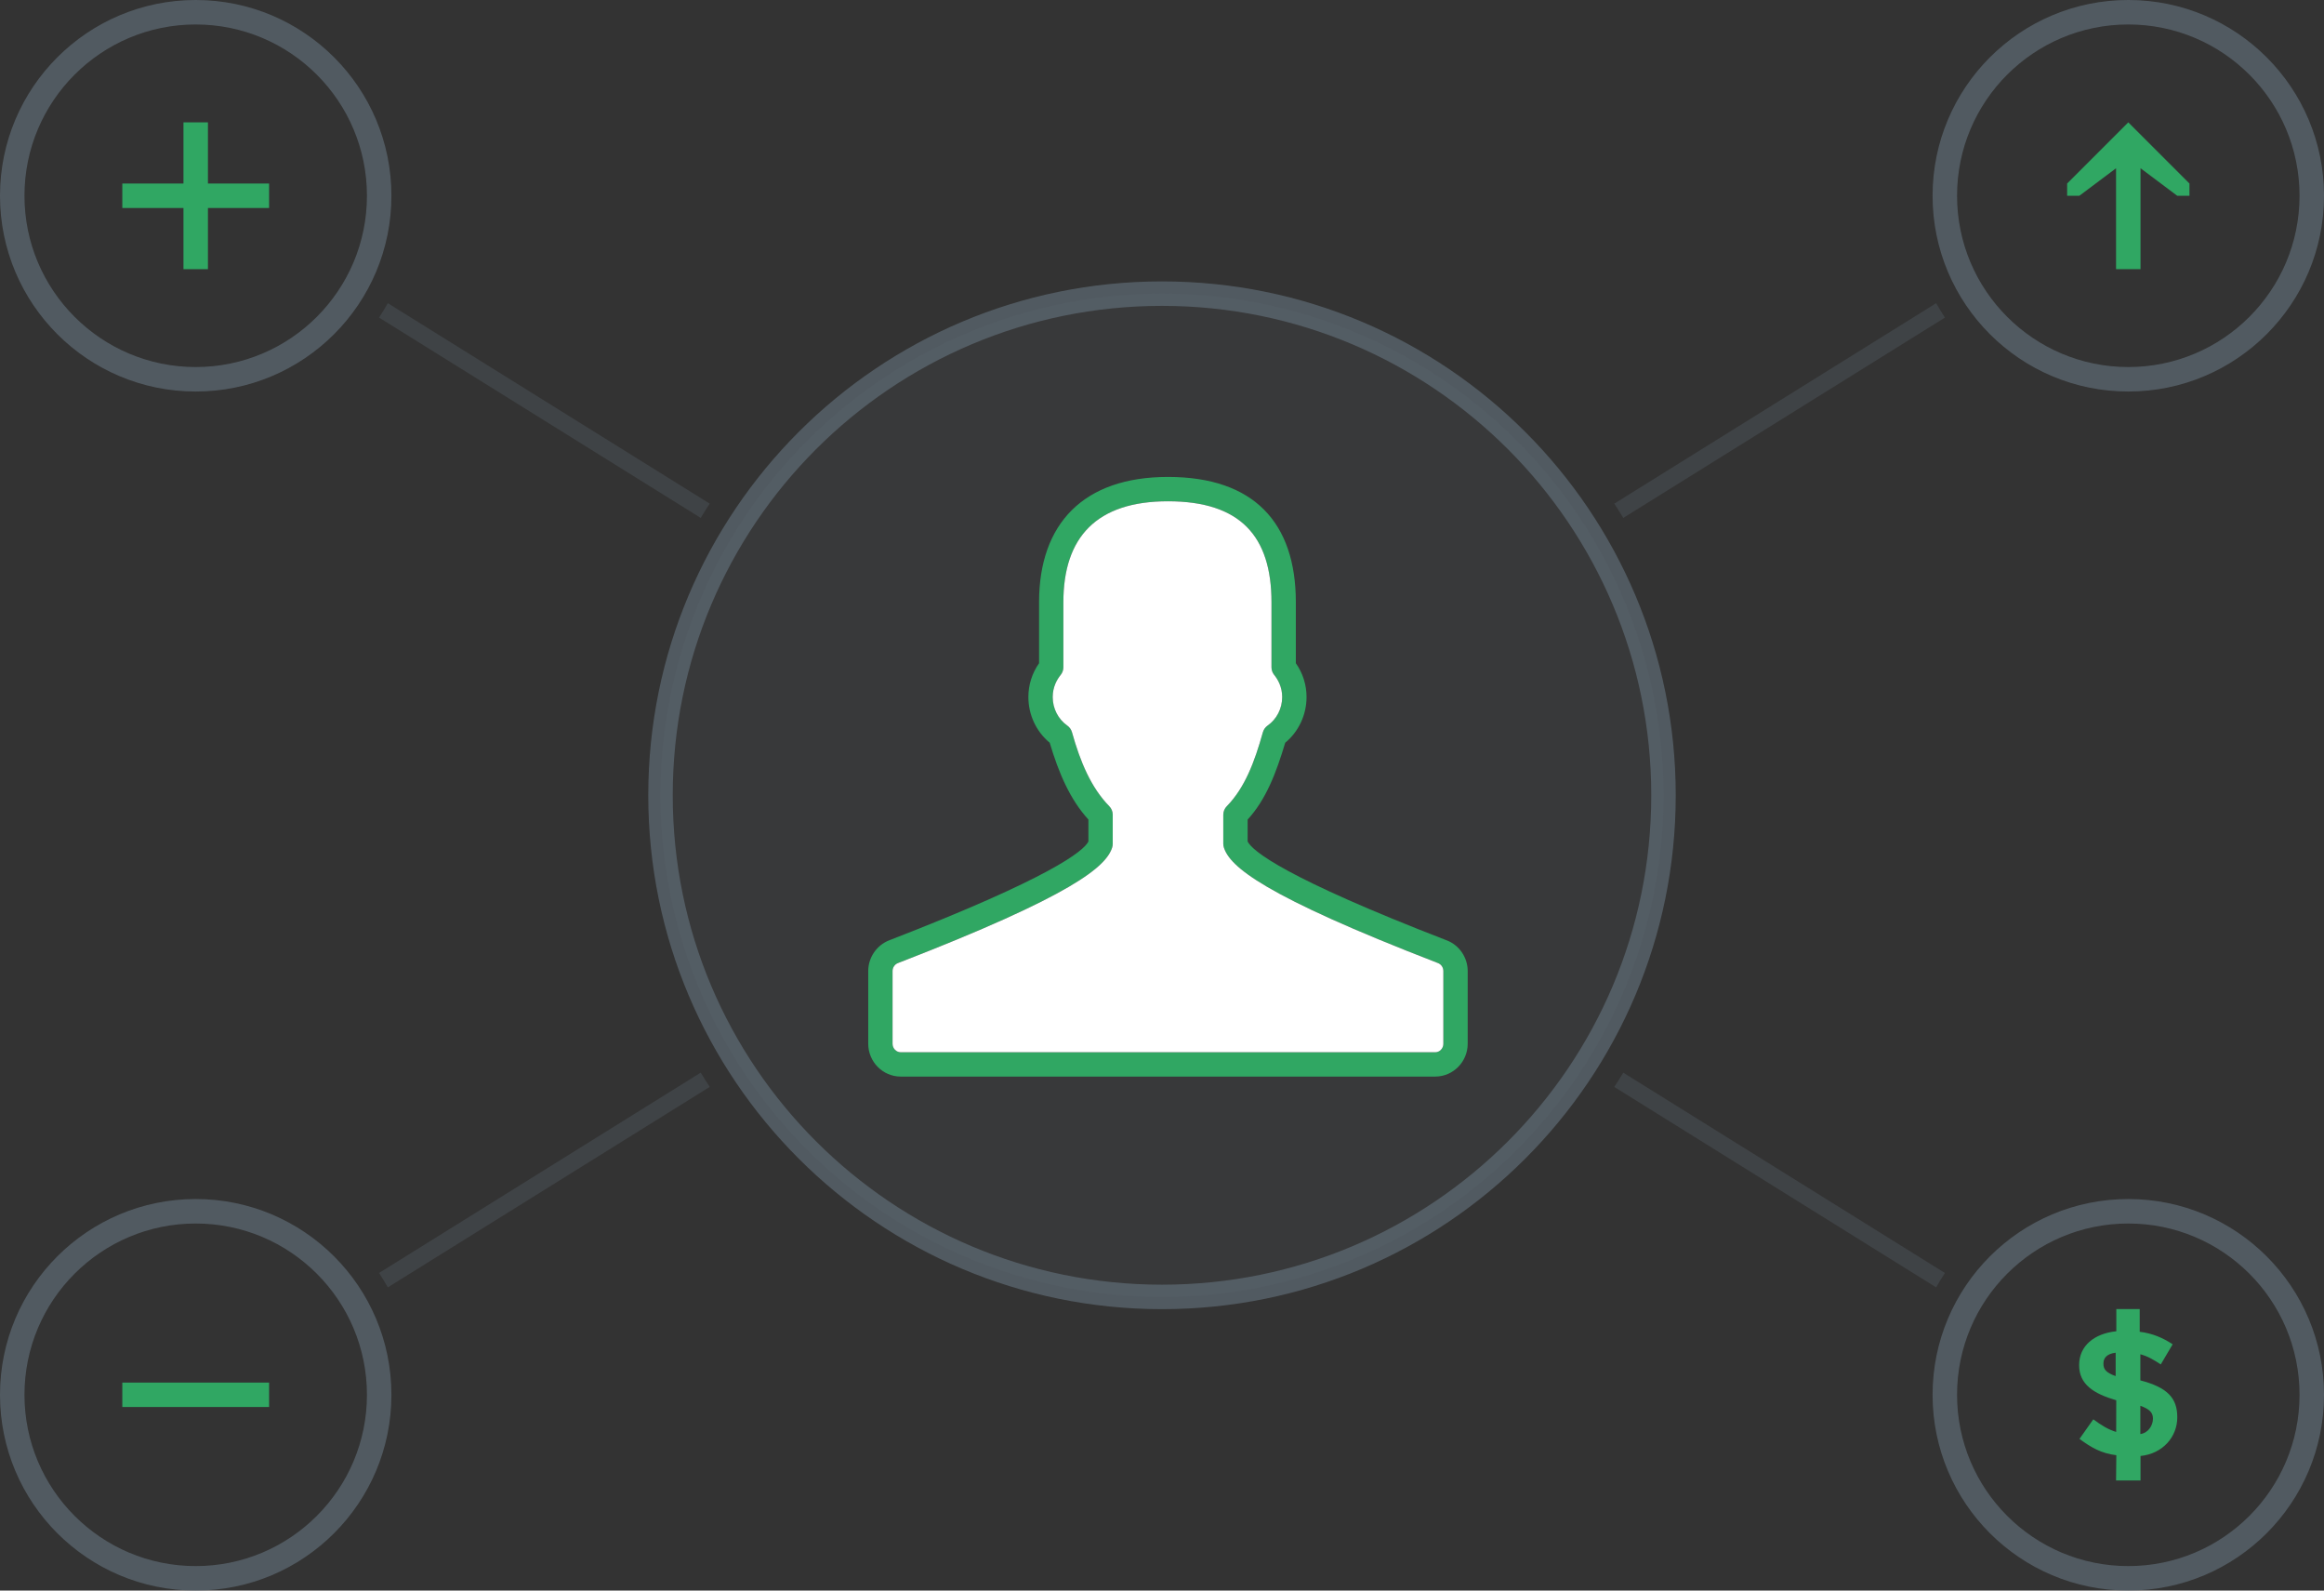 <svg xmlns="http://www.w3.org/2000/svg" preserveAspectRatio="xMidYMid" width="190" height="130" viewBox="0 0 190 130"><rect x="0" y="0" width="190" height="130" fill="#333333" stroke="none"/><defs><style>.cls-3 { fill: #667580; opacity: 0.25; } .cls-4 { fill: #667580; opacity: 0.6; } .cls-5 { fill: #30a763; } .cls-11 { fill: #667580; fill-opacity: 0.1; } .cls-14 { fill: #ffffff; }</style></defs><g id="illustration-managesvg"><path d="M131.977 41.165l26.317-16.386c.225.4.46.795.715 1.177L132.712 42.33c-.237-.394-.487-.78-.736-1.165zm27.032 62.878c-.255.382-.49.776-.716 1.178l-26.317-16.385c.25-.386.5-.77.736-1.164l26.296 16.373zm-128.02 0L57.288 87.67c.237.394.487.78.736 1.165L31.706 105.22c-.225-.4-.46-.795-.715-1.177zm0-78.086c.255-.382.49-.776.716-1.178l26.317 16.385c-.25.386-.5.77-.736 1.164L30.99 25.956z" id="path-1" class="cls-3" fill-rule="evenodd"/><path d="M16 32C7.163 32 0 24.837 0 16S7.163 0 16 0s16 7.163 16 16-7.163 16-16 16zm0-30C8.268 2 2 8.268 2 16s6.268 14 14 14 14-6.268 14-14S23.732 2 16 2z" id="path-2" class="cls-4" fill-rule="evenodd"/><path d="M22 17h-5v5h-2v-5h-5v-2h5v-5h2v5h5v2z" id="path-3" class="cls-5" fill-rule="evenodd"/><path d="M179 16h-1l-3-2.25V22h-2v-8.25L170 16h-1v-1l5-5 1 1 4 4v1z" id="path-4" class="cls-5" fill-rule="evenodd"/><path d="M174 32c-8.837 0-16-7.163-16-16s7.163-16 16-16 16 7.163 16 16-7.163 16-16 16zm0-30c-7.732 0-14 6.268-14 14s6.268 14 14 14 14-6.268 14-14-6.268-14-14-14z" id="path-5" class="cls-4" fill-rule="evenodd"/><path d="M174 130c-8.837 0-16-7.163-16-16s7.163-16 16-16 16 7.163 16 16-7.163 16-16 16zm0-30c-7.732 0-14 6.268-14 14s6.268 14 14 14 14-6.268 14-14-6.268-14-14-14z" id="path-6" class="cls-4" fill-rule="evenodd"/><path d="M173 121h2v-2c1.825-.183 3.004-1.573 3.004-3.146v-.028c0-1.573-.817-2.43-3.018-3.005v-2.133c.593.154 1.09.45 1.67.828l.97-1.643c-.796-.533-1.665-.898-2.693-1.024v-1.857h-1.912v1.815c-1.824.183-3.04 1.208-3.04 2.752v.028c0 1.556 1.18 2.32 3.035 2.86 0 1.203-.007 1.557-.007 2.587-.676-.202-1.22-.554-1.87-1.03l-1.13 1.6c.957.702 1.767 1.18 3.013 1.334L173 121zm3.014-5.062v.028c0 .506-.348 1.144-1.028 1.243v-2.31c.782.28 1.028.575 1.028 1.038zm-4.045-4.48v-.027c0-.448.29-.785.998-.87v1.91c-.796-.28-1-.562-1-1.01z" id="path-7" class="cls-5" fill-rule="evenodd"/><path d="M16 130c-8.837 0-16-7.163-16-16s7.163-16 16-16 16 7.163 16 16-7.163 16-16 16zm0-30c-7.732 0-14 6.268-14 14s6.268 14 14 14 14-6.268 14-14-6.268-14-14-14z" id="path-8" class="cls-4" fill-rule="evenodd"/><circle id="circle-1" class="cls-11" cx="95" cy="65" r="41"/><path d="M95 107c-23.196 0-42-18.804-42-42s18.804-42 42-42 42 18.804 42 42-18.804 42-42 42zm0-82c-22.09 0-40 17.91-40 40s17.91 40 40 40 40-17.91 40-40-17.91-40-40-40z" id="path-9" class="cls-4" fill-rule="evenodd"/><path d="M118.285 76.86c-13.206-5.106-15.893-7.298-16.283-8.082v-1.794c1.502-1.642 2.33-3.797 3.07-6.275 1.098-.91 1.745-2.28 1.745-3.738 0-.997-.3-1.946-.875-2.766v-4.984c0-6.508-3.44-10.24-10.453-10.24-6.913 0-10.54 3.828-10.54 10.24v4.986c-.573.82-.874 1.768-.874 2.764 0 1.456.646 2.826 1.744 3.735.74 2.48 1.66 4.635 3.164 6.277v1.794c-.388.782-3.084 2.97-16.294 8.08-1.02.4-1.707 1.406-1.707 2.51v5.938c0 1.482 1.193 2.686 2.66 2.686h43.69c1.467 0 2.66-1.204 2.66-2.686v-5.94c0-1.106-.686-2.113-1.708-2.507zm-.28 8.446c0 .384-.302.697-.672.697h-43.69c-.37 0-.67-.313-.67-.697v-5.94c0-.288.175-.55.436-.65 14.35-5.553 17.033-7.896 17.52-9.456.03-.096.044-.196.044-.296V66.59c0-.26-.102-.51-.284-.696-1.473-1.506-2.363-3.596-3.047-6.045-.062-.222-.198-.414-.385-.546-.747-.526-1.192-1.398-1.192-2.332 0-.83.354-1.44.65-1.805.144-.177.223-.4.223-.627v-5.318c0-5.32 2.713-8.25 8.55-8.25 5.918 0 8.463 2.853 8.463 8.25v5.316c0 .228.078.45.222.627.298.367.653.978.653 1.807 0 .935-.446 1.807-1.194 2.332-.188.132-.324.325-.386.547-.684 2.45-1.48 4.54-2.95 6.044-.183.185-.285.435-.285.695v2.374c0 .1.015.2.045.296.488 1.564 3.16 3.91 17.51 9.456.262.1.436.36.436.65v5.94z" id="path-10" class="cls-5" fill-rule="evenodd"/><path d="M118.004 85.306c0 .384-.3.697-.67.697h-43.69c-.37 0-.672-.313-.672-.697v-5.94c0-.288.176-.55.437-.65 14.35-5.553 17.033-7.896 17.52-9.456.03-.096.044-.196.044-.296V66.59c0-.26-.102-.51-.284-.696-1.473-1.506-2.363-3.596-3.047-6.045-.062-.222-.198-.414-.385-.546-.747-.526-1.192-1.398-1.192-2.332 0-.83.354-1.44.65-1.805.144-.177.223-.4.223-.627v-5.318c0-5.32 2.713-8.25 8.55-8.25 5.918 0 8.463 2.853 8.463 8.25v5.316c0 .228.078.45.222.627.298.367.653.978.653 1.807 0 .935-.446 1.807-1.194 2.332-.188.132-.324.325-.386.547-.684 2.45-1.48 4.54-2.95 6.044-.183.185-.285.435-.285.695v2.374c0 .1.015.2.045.296.488 1.564 3.16 3.91 17.51 9.456.262.1.436.36.436.65v5.94z" id="path-11" class="cls-14" fill-rule="evenodd"/><path id="rect-1" class="cls-5" d="M10 113h12v2H10z"/></g></svg>